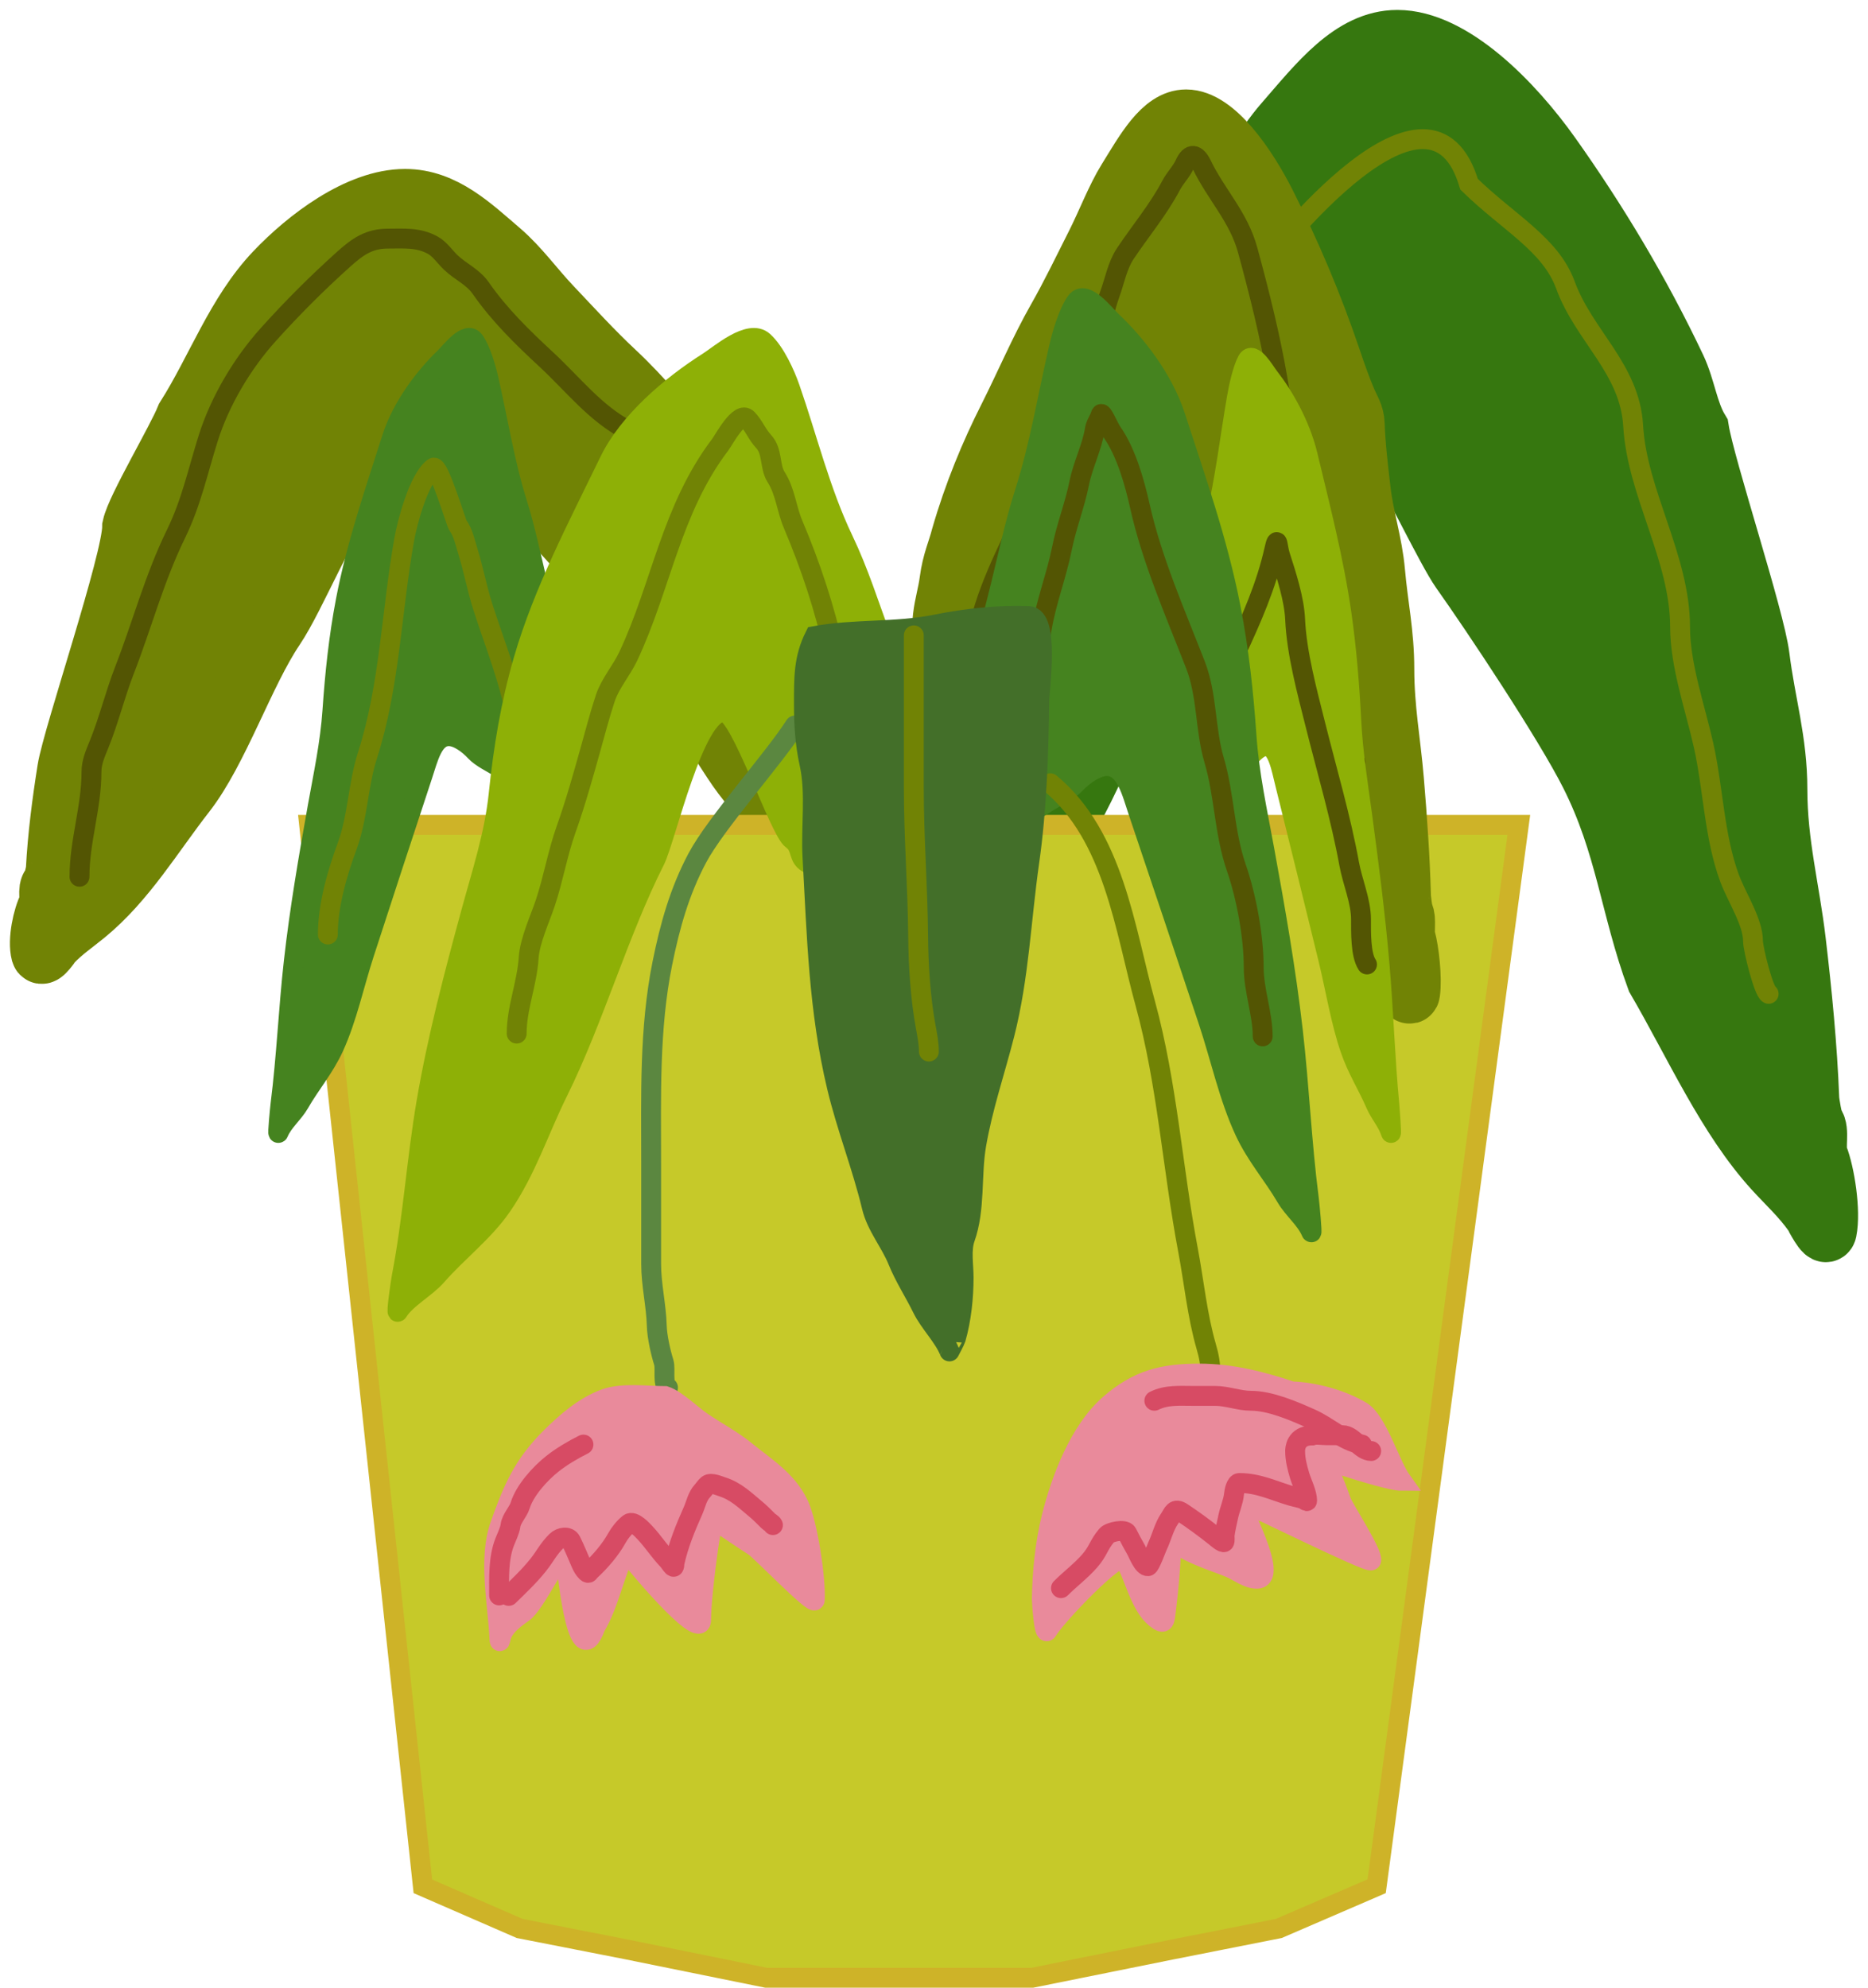 <svg width="94" height="100" viewBox="0 0 94 100" fill="none" xmlns="http://www.w3.org/2000/svg">
<path d="M34.957 22.982C36.42 24.52 37.776 26.248 38.806 28.146C39.078 28.718 39.546 29.232 39.748 30.056C39.879 30.591 40.167 31.076 40.285 31.612C40.414 32.193 40.38 32.831 40.546 33.39C41.023 34.994 40.924 37.125 40.924 38.802C40.924 39.289 41.142 40.534 40.84 40.942C40.699 41.132 40.222 41.039 40.017 41.039C38.789 41.039 38.734 40.598 37.899 39.695C37.131 38.864 36.544 37.8 35.898 36.865C35.091 35.694 34.202 34.619 33.444 33.407C31.378 30.102 28.862 27.392 26.25 24.644C25.798 24.168 24.791 22.681 24.286 22.256C22.429 19.5 21.369 20.252 21.036 20.452C20.141 20.99 18.503 23.89 17.786 24.644C16.448 26.052 14.926 29.986 13.829 31.612C12.299 33.881 11.015 37.781 9.341 39.925C7.731 41.987 6.343 44.349 4.315 46.009C3.749 46.472 3.164 46.867 2.651 47.406C2.598 47.461 2.118 48.187 2.054 47.954C1.886 47.334 2.136 46.122 2.424 45.575C2.567 45.305 2.353 44.728 2.576 44.541C2.663 44.467 2.796 43.876 2.802 43.745C2.891 42.076 3.111 40.38 3.374 38.722C3.64 37.041 6.643 28.229 6.643 26.5C6.848 25.551 8.877 22.152 9.341 21C10.879 18.572 11.863 15.748 13.829 13.679C15.429 11.995 18.034 10 20.384 10C22.347 10 23.774 11.408 25.2 12.626C26.124 13.416 26.907 14.511 27.755 15.403C28.806 16.51 29.835 17.645 30.948 18.684C32.368 20.008 33.614 21.568 34.957 22.982Z" fill="#718305" stroke="#718305" stroke-width="3" stroke-linecap="round"/>
<path d="M41.682 35.971C40.804 33.854 40.248 31.366 38.893 29.489C36.773 26.554 34.935 23.423 31.583 21.651C29.942 20.784 28.854 19.354 27.514 18.109C26.291 16.974 25.141 15.86 24.189 14.492C23.796 13.927 23.175 13.671 22.69 13.211C22.405 12.941 22.13 12.531 21.786 12.34C21.054 11.933 20.34 12.005 19.525 12.005C18.575 12.005 18.013 12.394 17.272 13.06C15.933 14.266 14.701 15.497 13.496 16.837C12.189 18.289 11.069 20.176 10.481 22.037C9.954 23.706 9.63 25.277 8.857 26.86C7.763 29.098 7.155 31.427 6.261 33.726C5.785 34.949 5.476 36.247 4.98 37.461C4.795 37.913 4.603 38.345 4.603 38.834C4.603 40.633 4 42.308 4 44.11" stroke="#535503" stroke-linecap="round"/>
<path d="M53.127 22.497C51.402 24.927 49.803 27.655 48.587 30.651C48.266 31.555 47.715 32.366 47.477 33.667C47.323 34.513 46.982 35.279 46.843 36.125C46.691 37.042 46.731 38.048 46.535 38.931C45.973 41.464 46.089 44.828 46.089 47.476C46.089 48.246 45.833 50.212 46.188 50.855C46.355 51.157 46.918 51.009 47.16 51.009C48.607 51.009 48.673 50.313 49.658 48.886C50.563 47.575 51.256 45.895 52.017 44.418C52.97 42.57 54.018 40.872 54.912 38.959C57.349 33.74 60.316 29.461 63.397 25.122C63.931 24.371 64.268 23.587 64.864 22.916C65.41 22.301 66.117 23.549 66.51 23.865C67.565 24.715 67.154 20.431 68 21.622C68 21.622 69.881 22.267 70.316 22.916C70.969 23.89 72.823 27.766 73.5 28.719C75.078 30.942 78.706 36.391 80 38.959C81.805 42.541 82 45.594 83.341 49.249C85.241 52.506 86.877 56.235 89.269 58.856C89.938 59.588 90.627 60.21 91.232 61.062C91.294 61.15 91.861 62.295 91.936 61.928C92.134 60.949 91.84 59.034 91.5 58.172C91.331 57.745 91.584 56.834 91.321 56.538C91.218 56.422 91.062 55.489 91.053 55.281C90.95 52.646 90.689 49.968 90.379 47.35C90.065 44.697 89.448 42.443 89.448 39.713C89.448 37.27 88.845 35.383 88.555 33.039C88.315 31.088 85.815 23.531 85.507 21.622C84.96 20.712 84.822 19.495 84.353 18.504C82.538 14.671 80.367 11.075 78.048 7.808C76.161 5.15 73.088 2 70.316 2C68.001 2 66.318 4.222 64.636 6.147C63.546 7.394 62.622 9.123 61.623 10.531C60.382 12.278 59.169 14.072 57.856 15.711C56.182 17.801 54.712 20.265 53.127 22.497Z" fill="#36770F" stroke="#36770F" stroke-width="3" stroke-linecap="round"/>
<path d="M46 44.183C46.816 40.511 49.535 37.256 51.564 34.123C52.666 32.422 54.028 30.924 55.177 29.262C56.241 27.721 57.011 25.961 58.119 24.456C60.787 20.835 60.221 17.995 62.826 14.34C64.402 12.129 71.995 2.751 73.925 9.268C75.909 11.207 78.026 12.287 78.774 14.34C79.707 16.898 82.017 18.544 82.183 21.422C82.377 24.801 84.543 28.077 84.543 31.538C84.543 33.461 85.297 35.594 85.723 37.481C86.214 39.663 86.257 42.085 87.034 44.183C87.389 45.142 88.213 46.378 88.213 47.344C88.213 47.745 88.749 49.879 89 50" stroke="#718305" stroke-linecap="round"/>
<path d="M31.568 98.083L31.565 98.082L26.15 97.02L21.279 94.9L15.556 41.5H76.429L69.276 94.895L64.351 97.02L58.981 98.082L58.979 98.082L51.95 99.5H45.516H38.55L31.568 98.083Z" fill="#C6C929" stroke="#CEB328"/>
<path d="M27.049 29.363C27.749 32.268 28.634 35.292 28.985 38.324C28.992 38.791 28.917 39.237 28.897 39.736C28.855 40.801 27.962 40.446 27.563 40.446C26.983 40.446 27 39.347 26.536 39.31C26.048 39.27 25.541 38.881 25.105 38.599C24.766 38.38 24.213 38.127 23.919 37.81C23.571 37.435 23.036 37.036 22.584 37.036C21.789 37.036 21.547 38.153 21.255 39.033C20.274 41.996 19.294 44.994 18.324 47.977C17.814 49.546 17.473 51.199 16.807 52.666C16.325 53.727 15.617 54.539 15.062 55.508C14.762 56.03 14.241 56.437 14.012 56.992C13.961 57.115 14.084 55.797 14.115 55.555C14.416 53.176 14.515 50.771 14.782 48.388C15.077 45.76 15.524 43.168 15.985 40.588C16.271 38.992 16.614 37.41 16.727 35.757C16.857 33.858 17.048 32.063 17.4 30.216C17.936 27.406 18.875 24.697 19.715 22.053C20.224 20.455 21.37 18.959 22.379 17.988C22.68 17.698 23.485 16.614 23.867 17.143C24.182 17.579 24.451 18.488 24.58 19.054C25.051 21.116 25.4 23.316 26.023 25.298C26.432 26.599 26.725 28.015 27.049 29.363Z" fill="#45831F"/>
<path d="M29 38.457C28.66 35.38 27.759 32.31 27.049 29.363C26.725 28.015 26.432 26.599 26.023 25.298C25.4 23.316 25.051 21.116 24.58 19.054C24.451 18.488 24.182 17.579 23.867 17.143C23.485 16.614 22.68 17.698 22.379 17.988C21.37 18.959 20.224 20.455 19.715 22.053C18.875 24.697 17.936 27.406 17.4 30.216C17.048 32.063 16.857 33.858 16.727 35.757C16.614 37.41 16.271 38.992 15.985 40.588C15.524 43.168 15.077 45.76 14.782 48.388C14.515 50.771 14.416 53.176 14.115 55.555C14.084 55.797 13.961 57.115 14.012 56.992C14.241 56.437 14.762 56.03 15.062 55.508C15.617 54.539 16.325 53.727 16.807 52.666C17.473 51.199 17.814 49.546 18.324 47.977C19.294 44.994 20.274 41.996 21.255 39.033C21.547 38.153 21.789 37.036 22.584 37.036C23.036 37.036 23.571 37.435 23.919 37.81C24.213 38.127 24.766 38.38 25.105 38.599C25.541 38.881 26.048 39.27 26.536 39.31C27 39.347 26.983 40.446 27.563 40.446C27.962 40.446 28.855 40.801 28.897 39.736C28.927 38.989 29.08 38.361 28.897 37.605" stroke="#45831F" stroke-linecap="round"/>
<path d="M25.994 36.162C25.644 34.22 24.902 32.416 24.303 30.552C24.006 29.629 23.835 28.678 23.549 27.755C23.428 27.365 23.298 26.764 23.047 26.441C22.95 26.316 22.071 23.33 21.807 23.535C21.06 24.116 20.494 26.285 20.342 27.136C19.697 30.745 19.619 34.496 18.491 38.005C18.016 39.484 18.003 41.121 17.47 42.568C16.966 43.936 16.498 45.548 16.498 47.015" stroke="#718305" stroke-linecap="round"/>
<path d="M44.359 32.145C45.665 35.703 47.318 39.408 47.972 43.122C47.985 43.694 47.846 44.24 47.808 44.851C47.729 46.156 46.062 45.722 45.317 45.722C44.236 45.722 44.267 44.376 43.401 44.329C42.489 44.281 41.543 43.804 40.729 43.459C40.096 43.191 40.407 42.629 39.858 42.24C39.208 41.782 37.252 35.814 36.408 35.814C34.925 35.814 33.503 42.206 32.959 43.285C31.127 46.914 29.881 51.292 28.071 54.947C27.119 56.869 26.483 58.893 25.239 60.691C24.34 61.99 23.019 62.985 21.982 64.172C21.422 64.812 20.45 65.31 20.023 65.99C19.928 66.141 20.157 64.526 20.214 64.23C20.777 61.315 20.961 58.37 21.46 55.45C22.01 52.231 22.845 49.056 23.706 45.896C24.239 43.94 24.879 42.002 25.09 39.978C25.332 37.651 25.689 35.452 26.346 33.189C27.346 29.748 29.1 26.428 30.669 23.191C31.617 21.232 33.758 19.4 35.64 18.21C36.203 17.855 37.705 16.528 38.419 17.176C39.006 17.709 39.508 18.823 39.749 19.516C40.628 22.043 41.281 24.737 42.443 27.165C43.206 28.759 43.753 30.493 44.359 32.145Z" fill="#8EB006"/>
<path d="M48 43.285C47.366 39.516 45.684 35.755 44.359 32.145C43.753 30.493 43.206 28.759 42.443 27.165C41.281 24.737 40.628 22.043 39.749 19.516C39.508 18.823 39.006 17.709 38.419 17.176C37.705 16.528 36.203 17.855 35.64 18.21C33.758 19.4 31.617 21.232 30.669 23.191C29.1 26.428 27.346 29.748 26.346 33.189C25.689 35.452 25.332 37.651 25.09 39.978C24.879 42.002 24.239 43.94 23.706 45.896C22.845 49.056 22.01 52.231 21.46 55.45C20.961 58.37 20.777 61.315 20.214 64.23C20.157 64.526 19.928 66.141 20.023 65.99C20.45 65.31 21.422 64.812 21.982 64.172C23.019 62.985 24.34 61.99 25.239 60.691C26.483 58.893 27.119 56.869 28.071 54.947C29.881 51.292 31.127 46.914 32.959 43.285C33.503 42.206 34.925 35.814 36.408 35.814C37.252 35.814 39.208 41.782 39.858 42.24C40.407 42.629 40.096 43.191 40.729 43.459C41.543 43.804 42.489 44.281 43.401 44.329C44.267 44.376 44.236 45.722 45.317 45.722C46.062 45.722 47.729 46.156 47.808 44.851C47.864 43.936 48.149 43.168 47.808 42.24" stroke="#8EB006" stroke-linecap="round"/>
<path d="M45 38.284C44.077 36.512 42.42 34.745 41.992 32.824C41.5 30.612 40.802 28.486 39.907 26.375C39.574 25.591 39.523 24.733 39.052 23.997C38.72 23.478 38.889 22.713 38.432 22.219C38.087 21.845 37.949 21.432 37.611 21.076C37.206 20.649 36.416 22.143 36.246 22.367C33.772 25.623 33.275 29.498 31.613 33.021C31.281 33.725 30.709 34.379 30.465 35.109C30.173 35.983 29.944 36.884 29.694 37.769C29.32 39.102 28.954 40.412 28.488 41.72C28.057 42.929 27.848 44.205 27.441 45.424C27.16 46.264 26.661 47.319 26.603 48.19C26.517 49.504 26 50.707 26 52" stroke="#718305" stroke-linecap="round"/>
<path d="M50.719 21.031C49.819 22.813 48.984 24.813 48.35 27.011C48.182 27.674 47.895 28.269 47.771 29.223C47.69 29.843 47.513 30.404 47.44 31.025C47.361 31.697 47.382 32.435 47.279 33.083C46.986 34.94 47.047 37.407 47.047 39.349C47.047 39.914 46.913 41.355 47.098 41.827C47.185 42.048 47.479 41.94 47.605 41.94C48.36 41.94 48.395 41.43 48.908 40.383C49.381 39.422 49.742 38.19 50.139 37.107C50.636 35.751 51.183 34.506 51.65 33.103C52.922 29.276 54.469 26.138 56.077 22.956C56.355 22.405 56.531 21.831 56.842 21.338C57.127 20.888 57.496 21.803 57.701 22.035C58.251 22.657 58.914 23.701 59.356 24.574C59.591 25.039 59.759 25.613 59.987 26.089C60.327 26.804 60.663 27.428 61.016 28.127C61.839 29.757 62.766 31.323 63.441 33.206C64.383 35.833 65.453 38.167 66.483 40.65C67.474 43.038 68.327 45.772 69.575 47.694C69.924 48.231 70.284 48.688 70.599 49.312C70.632 49.376 70.928 50.217 70.966 49.947C71.07 49.229 70.916 47.825 70.739 47.193C70.651 46.88 70.783 46.211 70.646 45.995C70.592 45.91 70.51 45.225 70.506 45.073C70.452 43.141 70.316 41.177 70.154 39.257C69.991 37.311 69.668 35.658 69.668 33.656C69.668 31.864 69.354 30.481 69.203 28.762C69.077 27.331 68.64 26.056 68.479 24.656C68.353 23.557 68.218 22.468 68.179 21.338C68.162 20.85 67.937 20.546 67.786 20.192C67.501 19.525 67.255 18.83 67.01 18.103C66.064 15.292 64.931 12.655 63.721 10.259C62.736 8.31 61.133 6 59.687 6C58.479 6 57.6 7.63 56.723 9.041C56.154 9.956 55.672 11.224 55.151 12.256C54.504 13.537 53.871 14.853 53.186 16.055C52.312 17.588 51.545 19.395 50.719 21.031Z" fill="#718305" stroke="#718305" stroke-width="3" stroke-linecap="round"/>
<path d="M49.07 33.052C49.141 30.847 50.311 28.478 51.255 26.504C52.034 24.875 52.702 23.222 53.441 21.58C54.068 20.186 54.858 18.756 55.216 17.259C55.409 16.453 55.57 15.559 55.853 14.781C56.094 14.117 56.23 13.352 56.623 12.763C57.381 11.626 58.299 10.533 58.934 9.321C59.129 8.949 59.455 8.632 59.621 8.258C59.887 7.659 60.211 7.744 60.467 8.274C61.203 9.803 62.326 10.899 62.786 12.587C63.364 14.705 63.922 16.937 64.293 19.102C64.869 22.459 65.291 25.809 66.018 29.133C66.426 30.997 66.557 32.928 67.007 34.777C67.15 35.367 67.614 38.029 68.212 38.328" stroke="#535503" stroke-linecap="round"/>
<path d="M60.43 30.054C59.917 32.886 59.268 35.835 59.011 38.791C59.006 39.246 59.061 39.681 59.075 40.167C59.107 41.206 59.761 40.86 60.054 40.86C60.479 40.86 60.467 39.789 60.807 39.752C61.165 39.713 61.537 39.334 61.856 39.059C62.105 38.846 62.511 38.598 62.726 38.289C62.982 37.924 63.374 37.535 63.705 37.535C64.288 37.535 64.466 38.624 64.68 39.482C65.399 42.371 66.118 45.294 66.829 48.203C67.203 49.732 67.453 51.344 67.942 52.774C68.295 53.808 68.814 54.6 69.222 55.545C69.441 56.054 69.823 56.451 69.991 56.992C70.028 57.112 69.938 55.827 69.916 55.591C69.695 53.271 69.622 50.927 69.427 48.603C69.21 46.041 68.882 43.514 68.544 40.999C68.335 39.442 68.083 37.9 68 36.288C67.905 34.437 67.765 32.687 67.507 30.885C67.114 28.146 66.425 25.504 65.809 22.927C65.436 21.368 64.595 19.91 63.856 18.963C63.635 18.68 63.044 17.624 62.764 18.14C62.533 18.564 62.336 19.451 62.241 20.003C61.896 22.014 61.64 24.158 61.183 26.09C60.883 27.359 60.669 28.74 60.43 30.054Z" fill="#8EB006"/>
<path d="M59 38.921C59.249 35.921 59.91 32.927 60.43 30.054C60.669 28.74 60.883 27.359 61.183 26.09C61.64 24.158 61.896 22.014 62.241 20.003C62.336 19.451 62.533 18.564 62.764 18.14C63.044 17.624 63.635 18.68 63.856 18.963C64.595 19.91 65.436 21.368 65.809 22.927C66.425 25.504 67.114 28.146 67.507 30.885C67.765 32.687 67.905 34.437 68 36.288C68.083 37.9 68.335 39.442 68.544 40.999C68.882 43.514 69.21 46.041 69.427 48.603C69.622 50.927 69.695 53.271 69.916 55.591C69.938 55.827 70.028 57.112 69.991 56.992C69.823 56.451 69.441 56.054 69.222 55.545C68.814 54.6 68.295 53.808 67.942 52.774C67.453 51.344 67.203 49.732 66.829 48.203C66.118 45.294 65.399 42.371 64.68 39.482C64.466 38.624 64.288 37.535 63.705 37.535C63.374 37.535 62.982 37.924 62.726 38.289C62.511 38.598 62.105 38.846 61.856 39.059C61.537 39.334 61.165 39.713 60.807 39.752C60.467 39.789 60.479 40.86 60.054 40.86C59.761 40.86 59.107 41.206 59.075 40.167C59.053 39.439 58.942 38.827 59.075 38.089" stroke="#8EB006" stroke-linecap="round"/>
<path d="M60.047 37.971C61.134 34.41 63.32 31.271 64.125 27.646C64.302 26.851 64.269 27.491 64.418 27.956C64.728 28.921 65.127 30.143 65.172 31.155C65.248 32.87 65.776 34.796 66.193 36.464C66.775 38.79 67.47 41.139 67.893 43.464C68.059 44.374 68.488 45.333 68.488 46.261C68.488 46.861 68.463 48.032 68.789 48.522" stroke="#535503" stroke-linecap="round"/>
<path d="M50.341 29.527C49.501 32.94 48.439 36.493 48.018 40.056C48.01 40.604 48.099 41.128 48.123 41.715C48.175 42.966 49.246 42.549 49.725 42.549C50.42 42.549 50.4 41.258 50.956 41.214C51.543 41.167 52.151 40.71 52.674 40.379C53.081 40.122 53.745 39.824 54.098 39.451C54.515 39.011 55.157 38.542 55.699 38.542C56.653 38.542 56.944 39.854 57.294 40.889C58.471 44.37 59.648 47.893 60.812 51.398C61.423 53.241 61.832 55.183 62.632 56.908C63.21 58.154 64.059 59.108 64.726 60.247C65.086 60.86 65.71 61.338 65.985 61.99C66.046 62.135 65.899 60.586 65.862 60.302C65.501 57.506 65.382 54.681 65.061 51.88C64.708 48.793 64.171 45.747 63.617 42.716C63.275 40.841 62.863 38.982 62.728 37.04C62.572 34.808 62.343 32.699 61.92 30.529C61.277 27.227 60.15 24.044 59.142 20.938C58.532 19.059 57.156 17.302 55.946 16.161C55.584 15.82 54.618 14.547 54.159 15.169C53.782 15.68 53.459 16.748 53.304 17.413C52.739 19.837 52.319 22.421 51.572 24.75C51.082 26.279 50.73 27.943 50.341 29.527Z" fill="#45831F"/>
<path d="M48 40.212C48.407 36.597 49.489 32.989 50.341 29.527C50.73 27.943 51.082 26.279 51.572 24.75C52.319 22.421 52.739 19.837 53.304 17.413C53.459 16.748 53.782 15.68 54.159 15.169C54.618 14.547 55.584 15.82 55.946 16.161C57.156 17.302 58.532 19.059 59.142 20.938C60.15 24.044 61.277 27.227 61.92 30.529C62.343 32.699 62.572 34.808 62.728 37.04C62.863 38.982 63.275 40.841 63.617 42.716C64.171 45.747 64.708 48.793 65.061 51.88C65.382 54.681 65.501 57.506 65.862 60.302C65.899 60.586 66.046 62.135 65.985 61.99C65.71 61.338 65.086 60.86 64.726 60.247C64.059 59.108 63.21 58.154 62.632 56.908C61.832 55.183 61.423 53.241 60.812 51.398C59.648 47.893 58.471 44.37 57.294 40.889C56.944 39.854 56.653 38.542 55.699 38.542C55.157 38.542 54.515 39.011 54.098 39.451C53.745 39.824 53.081 40.122 52.674 40.379C52.151 40.71 51.543 41.167 50.956 41.214C50.4 41.258 50.42 42.549 49.725 42.549C49.246 42.549 48.175 42.966 48.123 41.715C48.087 40.837 47.904 40.1 48.123 39.21" stroke="#45831F" stroke-linecap="round"/>
<path d="M51.632 37.067C51.656 35.236 52.12 33.44 52.419 31.641C52.652 30.244 53.165 28.961 53.441 27.579C53.664 26.463 54.087 25.412 54.312 24.288C54.489 23.403 54.959 22.471 55.091 21.617C55.138 21.312 55.314 21.128 55.392 20.855C55.45 20.651 55.778 21.487 55.97 21.76C56.665 22.748 57.1 24.29 57.36 25.461C57.961 28.164 59.158 30.882 60.157 33.449C60.755 34.989 60.638 36.696 61.095 38.239C61.619 40.009 61.601 41.885 62.217 43.665C62.721 45.123 63.088 47.117 63.088 48.673C63.088 49.818 63.54 51.019 63.54 52.14" stroke="#535503" stroke-linecap="round"/>
<path d="M40 36.5C38.942 38.163 36.026 41.405 35.092 43.16C34.192 44.853 33.71 46.587 33.332 48.455C32.665 51.754 32.767 55.143 32.767 58.497C32.767 60.194 32.767 61.891 32.767 63.588C32.767 64.642 33.02 65.654 33.05 66.7C33.065 67.242 33.241 68.026 33.403 68.546C33.502 68.861 33.321 69.664 33.615 69.811" stroke="#5B8740" stroke-linecap="round"/>
<path d="M52.849 39.404C56.051 42.059 56.601 46.729 57.627 50.467C58.743 54.532 58.998 58.751 59.78 62.881C60.082 64.477 60.246 66.186 60.699 67.745C60.84 68.232 60.911 68.606 60.911 69.104" stroke="#718305" stroke-linecap="round"/>
<path d="M30.441 70.377C31.329 70.054 32.543 70.235 33.474 70.235C34.02 70.418 34.787 71.166 35.281 71.508C36.017 72.018 36.829 72.434 37.512 72.993C38.506 73.806 39.596 74.451 40.184 75.68C40.641 76.635 41.062 79.439 41 80.5C40.982 80.805 38.255 77.994 37.968 77.81C37.334 77.402 36.629 76.919 36 76.5C36 74.975 35.281 79.975 35.281 81.5C35.281 82.639 31.721 78.387 31.5 78C30.935 79.13 30.626 80.753 29.97 81.832C29 84.5 28.473 78.449 28.442 78.052C27.892 78.594 26.892 80.73 26.332 81.125C25.944 81.399 25.468 81.742 25.271 82.186C25.174 82.403 25.149 82.799 25.13 82.398C25.046 80.651 24.565 78.433 25.161 76.741C25.795 74.941 26.326 73.706 27.675 72.357C28.457 71.575 29.392 70.758 30.441 70.377Z" fill="#E98A9B"/>
<path d="M28.5 78C27.965 78.438 26.913 80.715 26.332 81.125C25.944 81.399 25.468 81.742 25.271 82.186C25.174 82.403 25.149 82.799 25.13 82.398C25.046 80.651 24.565 78.433 25.161 76.741C25.795 74.941 26.326 73.706 27.675 72.357C28.457 71.575 29.392 70.758 30.441 70.377C31.329 70.054 32.543 70.235 33.474 70.235C34.02 70.418 34.787 71.166 35.281 71.508C36.017 72.018 36.829 72.434 37.512 72.993C38.506 73.806 39.596 74.451 40.184 75.68C40.641 76.635 41.062 79.439 41 80.5C40.982 80.805 38.255 77.994 37.968 77.81C37.334 77.402 36.629 76.919 36 76.5M28.442 78.052C28.473 78.449 29 84.5 29.97 81.832C30.626 80.753 30.935 79.13 31.5 78C31.721 78.387 35.281 82.639 35.281 81.5C35.281 79.975 36 74.975 36 76.5M36 76.5C36 76.969 35.67 76.28 36 76.5Z" stroke="#E98A9B" stroke-linecap="round"/>
<path d="M55.827 70.66C57.262 69.404 58.543 69.104 60.345 69.104C61.974 69.104 63.5 69.5 65 70C66.151 70.043 67.49 70.402 68.5 71C69.314 71.482 69.955 73.706 70.528 74.5C69.641 74.5 65.058 72.874 65.892 73.174C66.828 73.511 67.112 74.508 67.5 75.555C67.63 75.906 69.097 78.16 69 78.5C68.944 78.697 62.637 75.555 62.482 75.555C61.66 74.527 64.561 79.428 63.245 79.428C62.776 79.428 62.311 79.045 61.87 78.862C61.087 78.539 59.488 78.069 58.947 77.393C58.78 77.184 58.937 77.928 58.923 78.195C58.875 79.114 58.794 80.04 58.679 80.952C58.604 81.553 58.63 81.789 58.153 81.408C57.367 80.779 57.069 79.268 56.59 78.446C56.315 77.975 53.127 81.304 52.708 82.037C52.533 82.343 52.424 80.545 52.425 80.465C52.443 79.113 52.592 77.63 52.92 76.317C53.394 74.421 54.317 71.981 55.827 70.66Z" fill="#E98A9B" stroke="#E98A9B" stroke-linecap="round"/>
<path d="M53.389 79.9C53.853 79.436 54.407 79.021 54.834 78.53C55.28 78.017 55.261 77.759 55.69 77.244C55.84 77.065 56.604 76.908 56.718 77.132C56.865 77.421 57.016 77.707 57.178 77.987C57.271 78.149 57.516 78.809 57.766 78.794C57.868 78.788 58.195 77.888 58.244 77.787C58.452 77.357 58.577 76.804 58.848 76.413C59.036 76.141 59.086 75.828 59.5 76.103C60.07 76.484 60.609 76.878 61.143 77.303C61.18 77.333 61.535 77.649 61.603 77.581C61.65 77.534 61.617 77.304 61.624 77.244C61.662 76.929 61.74 76.615 61.806 76.304C61.886 75.927 62.061 75.541 62.097 75.165C62.109 75.039 62.189 74.61 62.364 74.61C63.332 74.61 64.076 74.996 64.986 75.262C65.188 75.321 65.397 75.353 65.595 75.427C65.656 75.451 65.776 75.568 65.776 75.502C65.776 75.123 65.513 74.611 65.402 74.246C65.279 73.84 65.172 73.423 65.172 72.998C65.172 72.931 65.172 72.216 66.038 72.216C66.231 72.146 66.531 72.205 66.733 72.205C67.007 72.205 67.282 72.205 67.556 72.205C68.096 72.205 68.461 73 69 73" stroke="#D74B64" stroke-linecap="round"/>
<path d="M25.6 80.289C26.113 79.785 26.631 79.302 27.08 78.737C27.456 78.263 27.58 77.95 28 77.53C28.199 77.331 28.603 77.264 28.736 77.53C28.922 77.903 29.072 78.279 29.24 78.661C29.307 78.814 29.391 78.969 29.513 79.085C29.63 79.195 29.639 79.084 29.717 79.012C30.203 78.566 30.721 77.963 31.041 77.382C31.179 77.13 31.414 76.834 31.645 76.654C31.879 76.473 32.349 76.998 32.473 77.131C32.87 77.556 33.189 78.054 33.588 78.472C33.686 78.574 33.761 78.711 33.856 78.806C33.949 78.899 33.931 78.672 33.939 78.633C34.145 77.707 34.483 76.882 34.87 76.013C35.021 75.674 35.083 75.291 35.344 75.01C35.433 74.915 35.513 74.777 35.614 74.698C35.783 74.567 36.203 74.758 36.364 74.809C37.031 75.019 37.507 75.491 38.031 75.924C38.252 76.106 38.456 76.316 38.655 76.515C38.737 76.597 38.846 76.629 38.895 76.727" stroke="#D74B64" stroke-linecap="round"/>
<path d="M25.116 80.266C25.116 79.381 25.073 78.407 25.397 77.573C25.482 77.356 25.662 76.987 25.688 76.757C25.727 76.403 26.073 76.074 26.177 75.736C26.411 74.977 27.177 74.137 27.782 73.655C28.263 73.273 28.822 72.945 29.36 72.676" stroke="#D74B64" stroke-linecap="round"/>
<path d="M68.534 72.676C67.568 72.487 66.852 71.765 65.963 71.37C65.084 70.979 63.918 70.472 62.944 70.472C62.349 70.472 61.753 70.228 61.153 70.228C60.784 70.228 60.415 70.228 60.047 70.228C59.347 70.228 58.699 70.167 58.088 70.472" stroke="#D74B64" stroke-linecap="round"/>
<path d="M47.096 31.417C45.076 31.826 43.005 31.627 41 32C40.435 33.131 40.454 34.106 40.454 35.435C40.454 36.443 40.512 37.424 40.728 38.396C41.065 39.915 40.798 41.568 40.885 43.12C41.104 47.062 41.19 50.807 42.114 54.682C42.602 56.726 43.384 58.685 43.869 60.713C44.104 61.697 44.804 62.504 45.177 63.424C45.522 64.272 46.008 65.007 46.407 65.82C46.774 66.568 47.481 67.248 47.778 67.99C47.779 67.993 48.068 67.449 48.099 67.34C48.375 66.375 48.491 65.27 48.491 64.27C48.491 63.66 48.352 62.88 48.561 62.296C49.086 60.827 48.863 59.115 49.125 57.596C49.452 55.699 50.065 53.92 50.543 52.05C51.28 49.168 51.378 46.284 51.796 43.355C52.17 40.74 52.265 37.898 52.298 35.255C52.306 34.624 52.833 31.033 51.765 30.994C50.213 30.936 48.604 31.112 47.096 31.417Z" fill="#436F29" stroke="#436F29" stroke-linecap="round"/>
<path d="M45.984 31.965C45.984 34.519 45.984 37.072 45.984 39.626C45.984 42.119 46.179 44.59 46.201 47.081C46.214 48.541 46.315 50.208 46.581 51.644C46.657 52.057 46.743 52.487 46.743 52.904" stroke="#718305" stroke-linecap="round"/>
</svg>
